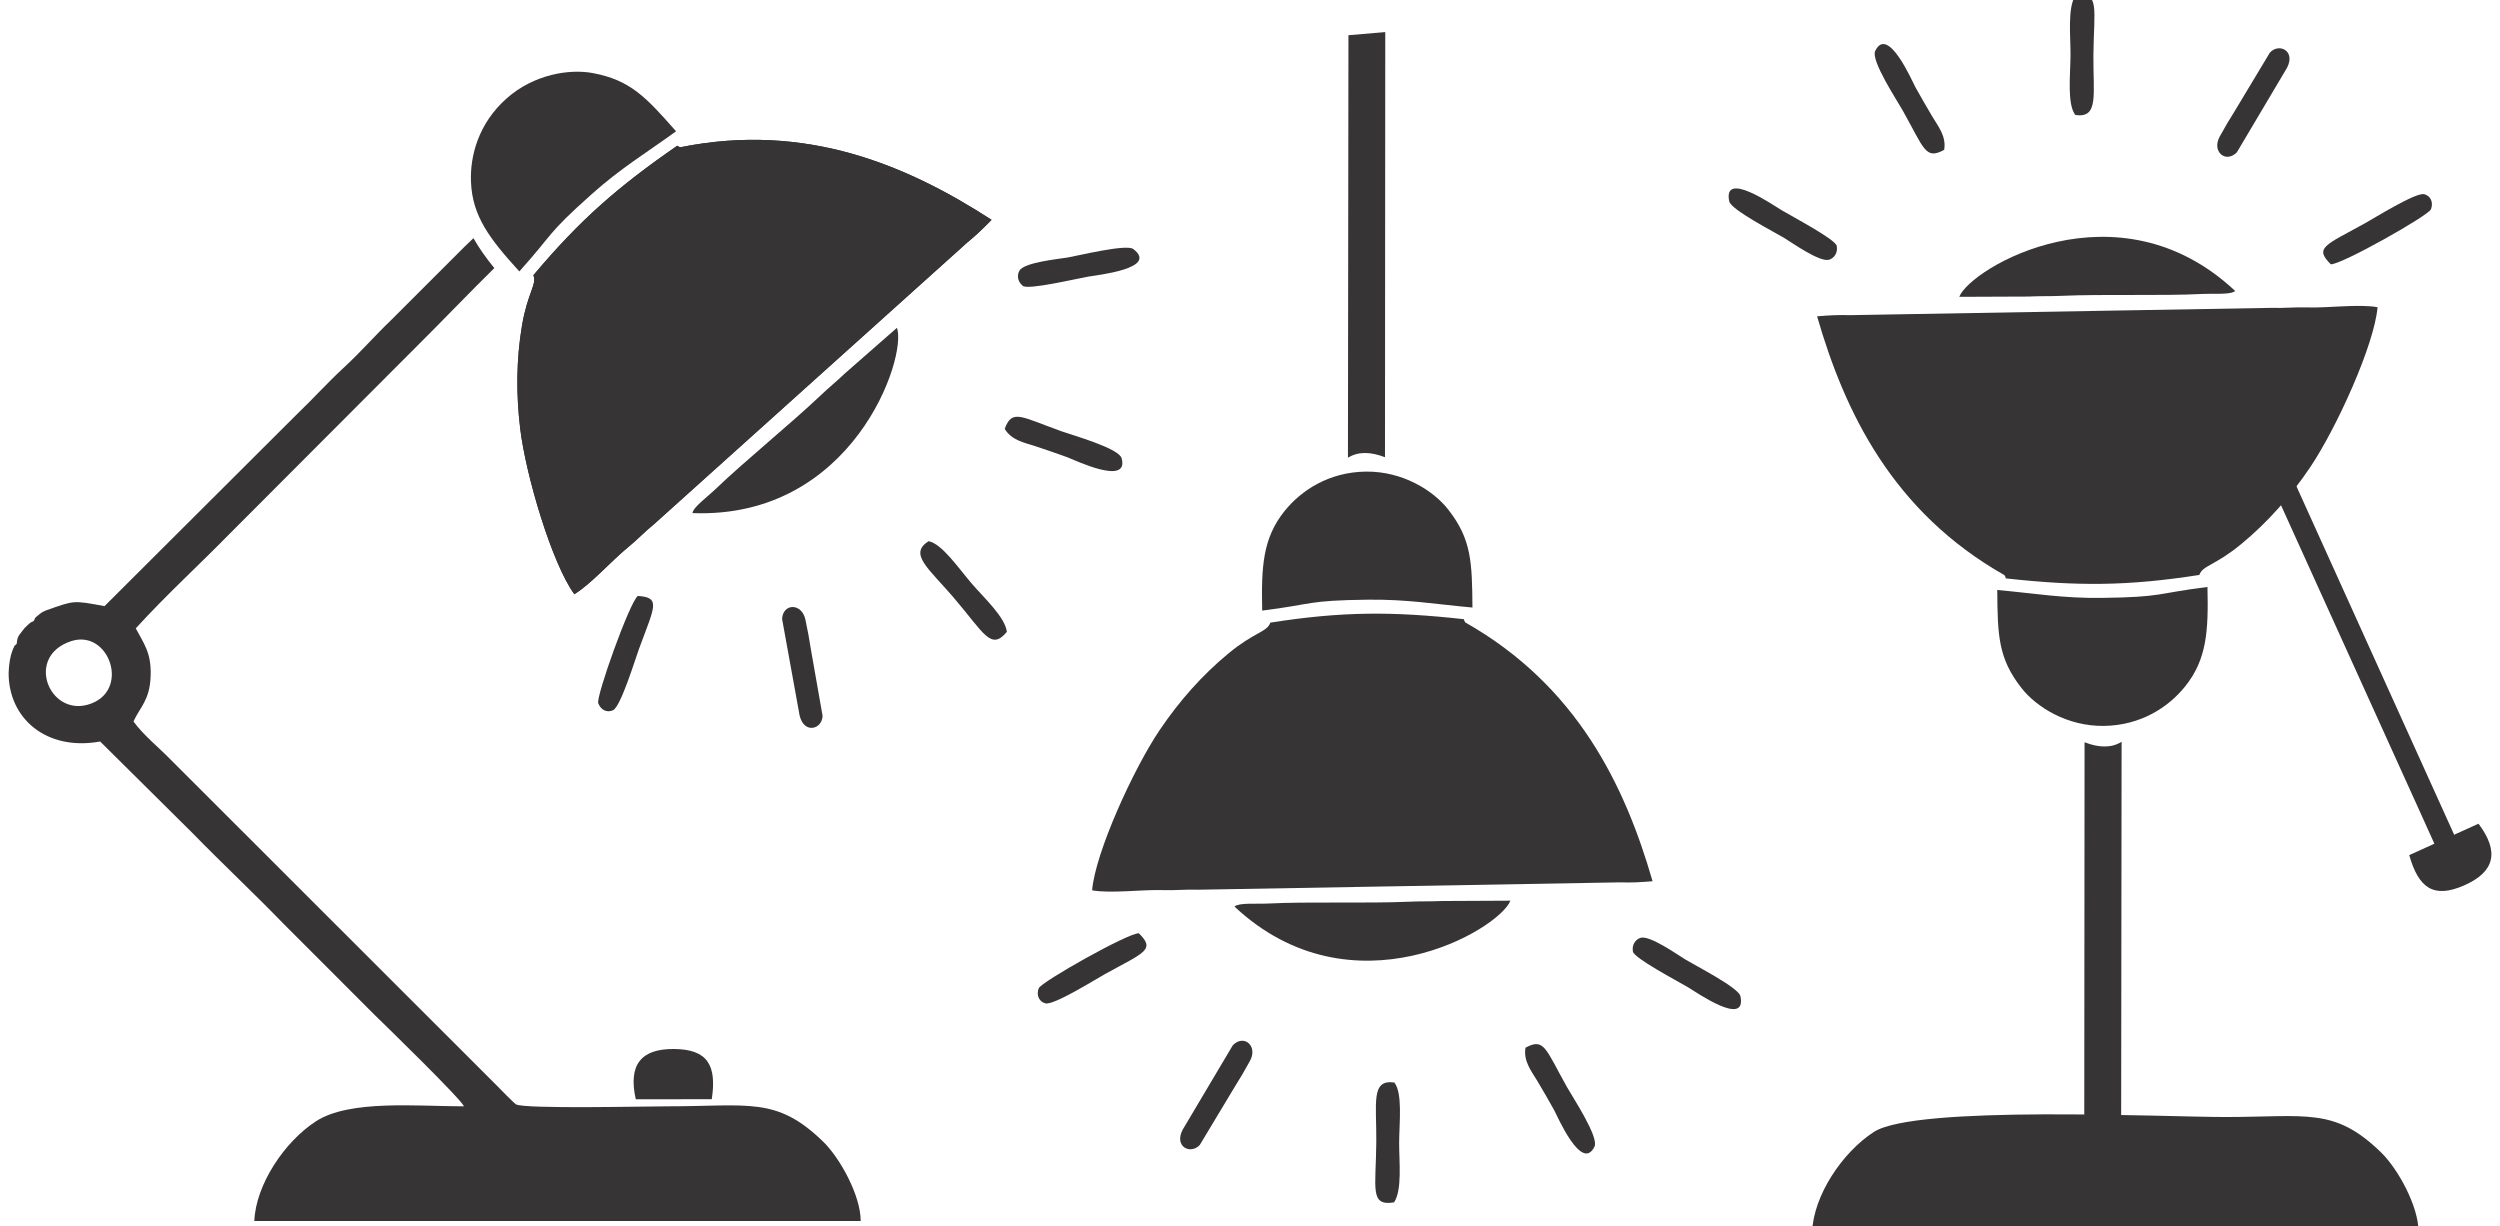 <?xml version="1.0" encoding="UTF-8"?>
<!DOCTYPE svg PUBLIC "-//W3C//DTD SVG 1.1//EN" "http://www.w3.org/Graphics/SVG/1.1/DTD/svg11.dtd">
<!-- Creator: CorelDRAW 2017 -->
<svg xmlns="http://www.w3.org/2000/svg" xml:space="preserve" width="4.487mm" height="2.201mm" version="1.1" style="shape-rendering:geometricPrecision; text-rendering:geometricPrecision; image-rendering:optimizeQuality; fill-rule:evenodd; clip-rule:evenodd"
viewBox="0 0 448.72 220.12"
 xmlns:xlink="http://www.w3.org/1999/xlink">
 <defs>
  <style type="text/css">
   <![CDATA[
    .fil0 {fill:#373435}
   ]]>
  </style>
 </defs>
 <g id="Capa_x0020_1">
  <g id="_2202497448816">
   <path class="fil0" d="M242.03 6.32l6.61 -0.56 -0.05 76.31c-2.52,-0.97 -4.77,-1.08 -6.65,0.09l0.09 -75.84z"/>
   <path class="fil0" d="M221.57 162.72c21.08,19.76 47.53,4.13 49.53,-1.05l-12.36 0.06c-2.22,0.1 -3.69,0.02 -6.04,0.13 -7.32,0.32 -18.06,-0.04 -25.04,0.32 -2.26,0.11 -5.24,-0.18 -6.09,0.54z"/>
   <path class="fil0" d="M250.27 194.31c-4.25,-0.62 -3.18,3.67 -3.24,10.68 -0.07,8.38 -1.23,11.55 3.19,10.83 1.5,-2.26 0.89,-7.43 0.91,-10.79 0.03,-3.62 0.64,-8.8 -0.86,-10.72z"/>
   <path class="fil0" d="M278.95 199.26c0.58,1.06 4.96,11.27 7.25,6.54 0.82,-1.7 -3.93,-8.87 -4.97,-10.72 -3.84,-6.86 -4.05,-8.86 -7.42,-7.02 -0.41,2.42 1.07,4.2 2.16,6.03 1.03,1.72 2.04,3.47 2.98,5.17z"/>
   <path class="fil0" d="M312.39 178.81c-0.31,-1.53 -8.23,-5.57 -9.88,-6.58 -1.45,-0.88 -6.44,-4.43 -8.07,-3.89 -0.83,0.28 -1.57,1.17 -1.35,2.46 0.21,1.19 7.8,5.18 9.87,6.4 1.49,0.89 10.61,7.28 9.43,1.61z"/>
   <path class="fil0" d="M224.36 190.42c1.47,-2.7 -1.11,-4.83 -3.08,-2.81l-9.01 15.17c-1.59,3.07 1.44,4.52 3.08,2.73l6.15 -10.23c1.01,-1.59 2.03,-3.33 2.86,-4.86z"/>
   <path class="fil0" d="M204.41 167.52c-1.89,-0.08 -17.53,8.72 -17.98,9.88 -0.48,1.27 0.11,2.42 1.21,2.7 1.5,0.38 8.93,-4.28 10.68,-5.25 7.13,-3.93 9.11,-4.36 6.09,-7.33z"/>
   <path class="fil0" d="M226.55 109.6c9.33,-1.17 7.91,-1.82 18.93,-1.96 7.09,-0.09 12.12,0.81 18.81,1.41 -0.07,-8.15 -0.16,-12.28 -4.39,-17.64 -2.65,-3.37 -8.15,-6.84 -14.74,-6.76 -6.66,0.08 -11.64,3.39 -14.62,7.11 -3.89,4.85 -4.17,9.99 -3.99,17.84z"/>
   <path class="fil0" d="M228.01 111.76c-0.6,1.72 -2.79,1.64 -7.46,5.48 -4.76,3.92 -8.88,8.58 -12.41,13.81 -4.72,7 -11.56,22.02 -12.12,28.76 3.37,0.6 8.95,-0.16 12.73,-0.04 2.14,0.07 4.19,-0.15 6.34,-0.07l75.66 -1.32c1.97,0.08 3.97,-0.04 5.87,-0.2 -4.96,-17.19 -13.54,-35.08 -33.62,-46.46 -0.11,-0.14 -0.2,-0.34 -0.26,-0.58 -12.89,-1.42 -21.88,-1.4 -34.73,0.62z"/>
   <path class="fil0" d="M336.34 203.18c-5.68,3.68 -10.81,11.39 -11.08,17.9l108.85 0c0.01,-4.51 -3.67,-11.26 -6.74,-14.24 -8.37,-8.14 -13.32,-6.34 -27.95,-6.34 -11.27,0 -55.61,-2.16 -63.08,2.68z"/>
   <path class="fil0" d="M432.44 153.49c1.68,5.93 4.38,7.86 9.91,5.41 5.41,-2.4 6.33,-5.99 2.52,-11.05l-12.43 5.64z"/>
   <path class="fil0" d="M401.2 52.23c-21.08,-19.76 -47.52,-4.13 -49.53,1.05l12.36 -0.05c2.22,-0.11 3.69,-0.03 6.04,-0.13 7.32,-0.33 18.07,0.03 25.05,-0.33 2.25,-0.11 5.23,0.18 6.08,-0.54z"/>
   <path class="fil0" d="M372.51 20.64c4.25,0.63 3.18,-3.66 3.24,-10.68 0.07,-8.38 1.22,-11.54 -3.2,-10.82 -1.5,2.25 -0.88,7.43 -0.91,10.78 -0.03,3.62 -0.63,8.81 0.87,10.72z"/>
   <path class="fil0" d="M343.82 15.69c-0.58,-1.05 -4.96,-11.27 -7.24,-6.54 -0.82,1.7 3.93,8.87 4.96,10.72 3.85,6.86 4.05,8.87 7.42,7.03 0.42,-2.43 -1.07,-4.21 -2.16,-6.03 -1.02,-1.73 -2.03,-3.48 -2.98,-5.18z"/>
   <path class="fil0" d="M310.38 36.14c0.32,1.53 8.24,5.58 9.88,6.58 1.46,0.89 6.44,4.44 8.08,3.89 0.82,-0.27 1.57,-1.16 1.34,-2.46 -0.21,-1.18 -7.8,-5.17 -9.86,-6.4 -1.5,-0.88 -10.62,-7.27 -9.44,-1.61z"/>
   <path class="fil0" d="M398.41 24.53c-1.47,2.7 1.11,4.84 3.09,2.81l9 -15.17c1.6,-3.06 -1.44,-4.52 -3.08,-2.72l-6.15 10.23c-1.01,1.59 -2.03,3.33 -2.86,4.85z"/>
   <path class="fil0" d="M418.36 47.44c1.89,0.08 17.53,-8.73 17.98,-9.88 0.49,-1.28 -0.1,-2.43 -1.21,-2.7 -1.5,-0.38 -8.93,4.28 -10.68,5.24 -7.13,3.94 -9.1,4.36 -6.09,7.34z"/>
   <path class="fil0" d="M396.22 105.36c-9.32,1.16 -7.91,1.82 -18.93,1.96 -7.08,0.09 -12.11,-0.82 -18.8,-1.42 0.06,8.16 0.16,12.28 4.38,17.64 2.65,3.37 8.16,6.84 14.74,6.76 6.66,-0.08 11.65,-3.39 14.62,-7.11 3.89,-4.85 4.18,-9.99 3.99,-17.83z"/>
   <path class="fil0" d="M394.76 103.2c0.61,-1.73 2.79,-1.65 7.46,-5.49 4.77,-3.92 8.88,-8.57 12.41,-13.8 4.73,-7.01 11.56,-22.02 12.12,-28.77 -3.36,-0.6 -8.94,0.17 -12.73,0.04 -2.14,-0.07 -4.19,0.16 -6.33,0.08l-75.66 1.31c-1.98,-0.07 -3.98,0.04 -5.88,0.21 4.96,17.18 13.55,35.08 33.62,46.45 0.12,0.14 0.2,0.34 0.26,0.59 12.9,1.42 21.89,1.39 34.73,-0.62z"/>
   <path class="fil0" d="M380.72 208.98l-6.62 0.56 0.06 -76.31c2.52,0.98 4.77,1.08 6.65,-0.08l-0.09 75.83z"/>
   <polygon class="fil0" points="411.16,85.01 407.66,86.58 408.21,88.01 434.68,146.41 438.85,155.65 442.45,154.13 "/>
   <path class="fil0" d="M12.71 115.1c6.93,-2.32 10.88,9.16 3.03,11.39 -6.95,1.97 -11.25,-8.63 -3.03,-11.39zm-9.73 0.48c-0.57,0.57 -0.14,-0.13 -0.67,0.96 -0.13,0.27 -0.34,1.03 -0.37,1.13 -0.28,1.16 -0.34,1.95 -0.4,3.13 -0.03,8.06 6.66,14.06 16.43,12.3l16.53 16.39c5.43,5.57 10.93,10.7 16.35,16.29l16.32 16.33c2.08,2.02 15.55,15.14 16.1,16.47 -8.34,0.01 -20.5,-1.24 -26.56,2.68 -5.68,3.68 -10.81,11.4 -11.07,17.9l108.84 0c0.01,-4.51 -3.67,-11.26 -6.74,-14.24 -8.37,-8.14 -13.32,-6.34 -27.95,-6.34 -3.8,0 -25.63,0.51 -27.17,-0.35 -0.35,-0.2 -3.03,-2.92 -3.53,-3.45l-58.51 -58.47c-2.12,-2.18 -4.92,-4.42 -6.63,-6.81 1.18,-2.6 2.93,-3.79 3.08,-8.16 0.15,-4.25 -1.27,-5.87 -2.67,-8.55 5.49,-6.03 11.31,-11.32 16.76,-16.89l33.77 -33.83c3.51,-3.46 9.53,-9.73 13.83,-13.95 -1.5,-1.84 -2.75,-3.59 -3.75,-5.37 -0.53,0.5 -1.06,1 -1.59,1.53l-13.14 13.13c-3.06,2.93 -5.28,5.56 -8.53,8.57 -3.09,2.86 -5.17,5.25 -8.57,8.52l-34.39 34.3c-5.71,-1.05 -5.34,-1.05 -10.49,0.76 -0.6,0.31 -0.56,0.17 -1.3,0.78 -1.02,0.85 -0.45,0.34 -0.93,1.14 -0.6,0.29 -0.43,0.14 -1.08,0.72 -0.48,0.43 -0.61,0.61 -0.93,1.02 -0.77,0.98 -0.91,1.12 -1.04,2.36zm92.75 -66.18c0.67,1.7 -1.03,3.06 -2.04,9.03 -1.03,6.08 -1.08,12.3 -0.32,18.56 1.02,8.39 5.71,24.2 9.71,29.66 2.93,-1.75 6.65,-5.98 9.58,-8.37 1.67,-1.35 3.07,-2.86 4.74,-4.21l56.27 -50.6c1.54,-1.24 2.97,-2.64 4.3,-4.01 -15.01,-9.72 -33.23,-17.6 -55.85,-13.03 -0.17,-0.03 -0.37,-0.13 -0.57,-0.27 -10.67,7.38 -17.45,13.29 -25.82,23.24z"/>
   <path class="fil0" d="M124.28 92.1c28.87,1.1 38.59,-28.04 36.71,-33.26l-9.29 8.14c-1.61,1.54 -2.78,2.44 -4.48,4.06 -5.32,5.04 -13.66,11.82 -18.7,16.66 -1.63,1.57 -4.07,3.3 -4.24,4.4z"/>
   <path class="fil0" d="M127.75 197.3c0.92,-6.09 -0.74,-8.97 -6.79,-9.01 -5.92,-0.05 -8.24,2.84 -6.85,9.03l13.64 -0.02z"/>
   <path class="fil0" d="M166.66 97.14c-3.62,2.32 0,4.85 4.56,10.19 5.43,6.37 6.64,9.52 9.5,6.08 -0.34,-2.69 -4.2,-6.19 -6.38,-8.74 -2.35,-2.76 -5.29,-7.07 -7.68,-7.53z"/>
   <path class="fil0" d="M191.56 82.07c1.13,0.42 11.14,5.26 9.76,0.19 -0.5,-1.82 -8.78,-4.12 -10.78,-4.84 -7.4,-2.66 -8.87,-4.03 -10.21,-0.44 1.28,2.11 3.57,2.47 5.59,3.14 1.9,0.63 3.81,1.29 5.64,1.95z"/>
   <path class="fil0" d="M203.41 44.7c-1.25,-0.94 -9.88,1.2 -11.78,1.52 -1.68,0.28 -7.77,0.87 -8.65,2.35 -0.44,0.75 -0.42,1.91 0.6,2.74 0.94,0.76 9.28,-1.21 11.64,-1.64 1.72,-0.31 12.79,-1.46 8.19,-4.97z"/>
   <path class="fil0" d="M144.55 111.19c-0.67,-3 -4.01,-2.92 -4.18,-0.1l3.15 17.36c0.81,3.36 4.05,2.47 4.12,0.04l-2.07 -11.76c-0.28,-1.86 -0.65,-3.85 -1.02,-5.54z"/>
   <path class="fil0" d="M114.47 106.97c-1.49,1.18 -7.52,18.08 -7.1,19.25 0.47,1.28 1.66,1.76 2.68,1.25 1.38,-0.7 3.94,-9.09 4.63,-10.97 2.8,-7.64 4.01,-9.26 -0.21,-9.53z"/>
   <path class="fil0" d="M93.21 48.72c6.28,-6.99 4.78,-6.56 13.01,-13.89 5.29,-4.71 9.68,-7.32 15.12,-11.26 -5.39,-6.12 -8.17,-9.16 -14.87,-10.44 -4.21,-0.81 -10.65,0.18 -15.57,4.56 -4.97,4.42 -6.56,10.19 -6.37,14.95 0.24,6.21 3.4,10.28 8.68,16.08z"/>
   <path class="fil0" d="M95.73 49.4c0.67,1.7 -1.03,3.06 -2.04,9.03 -1.03,6.08 -1.08,12.3 -0.32,18.56 1.02,8.39 5.71,24.2 9.71,29.66 2.93,-1.75 6.65,-5.98 9.58,-8.37 1.67,-1.35 3.07,-2.86 4.74,-4.21l56.27 -50.6c1.54,-1.24 2.97,-2.64 4.3,-4.01 -15.01,-9.72 -33.23,-17.6 -55.85,-13.03 -0.17,-0.03 -0.37,-0.13 -0.57,-0.27 -10.67,7.38 -17.45,13.29 -25.82,23.24z"/>
  </g>
 </g>
</svg>
